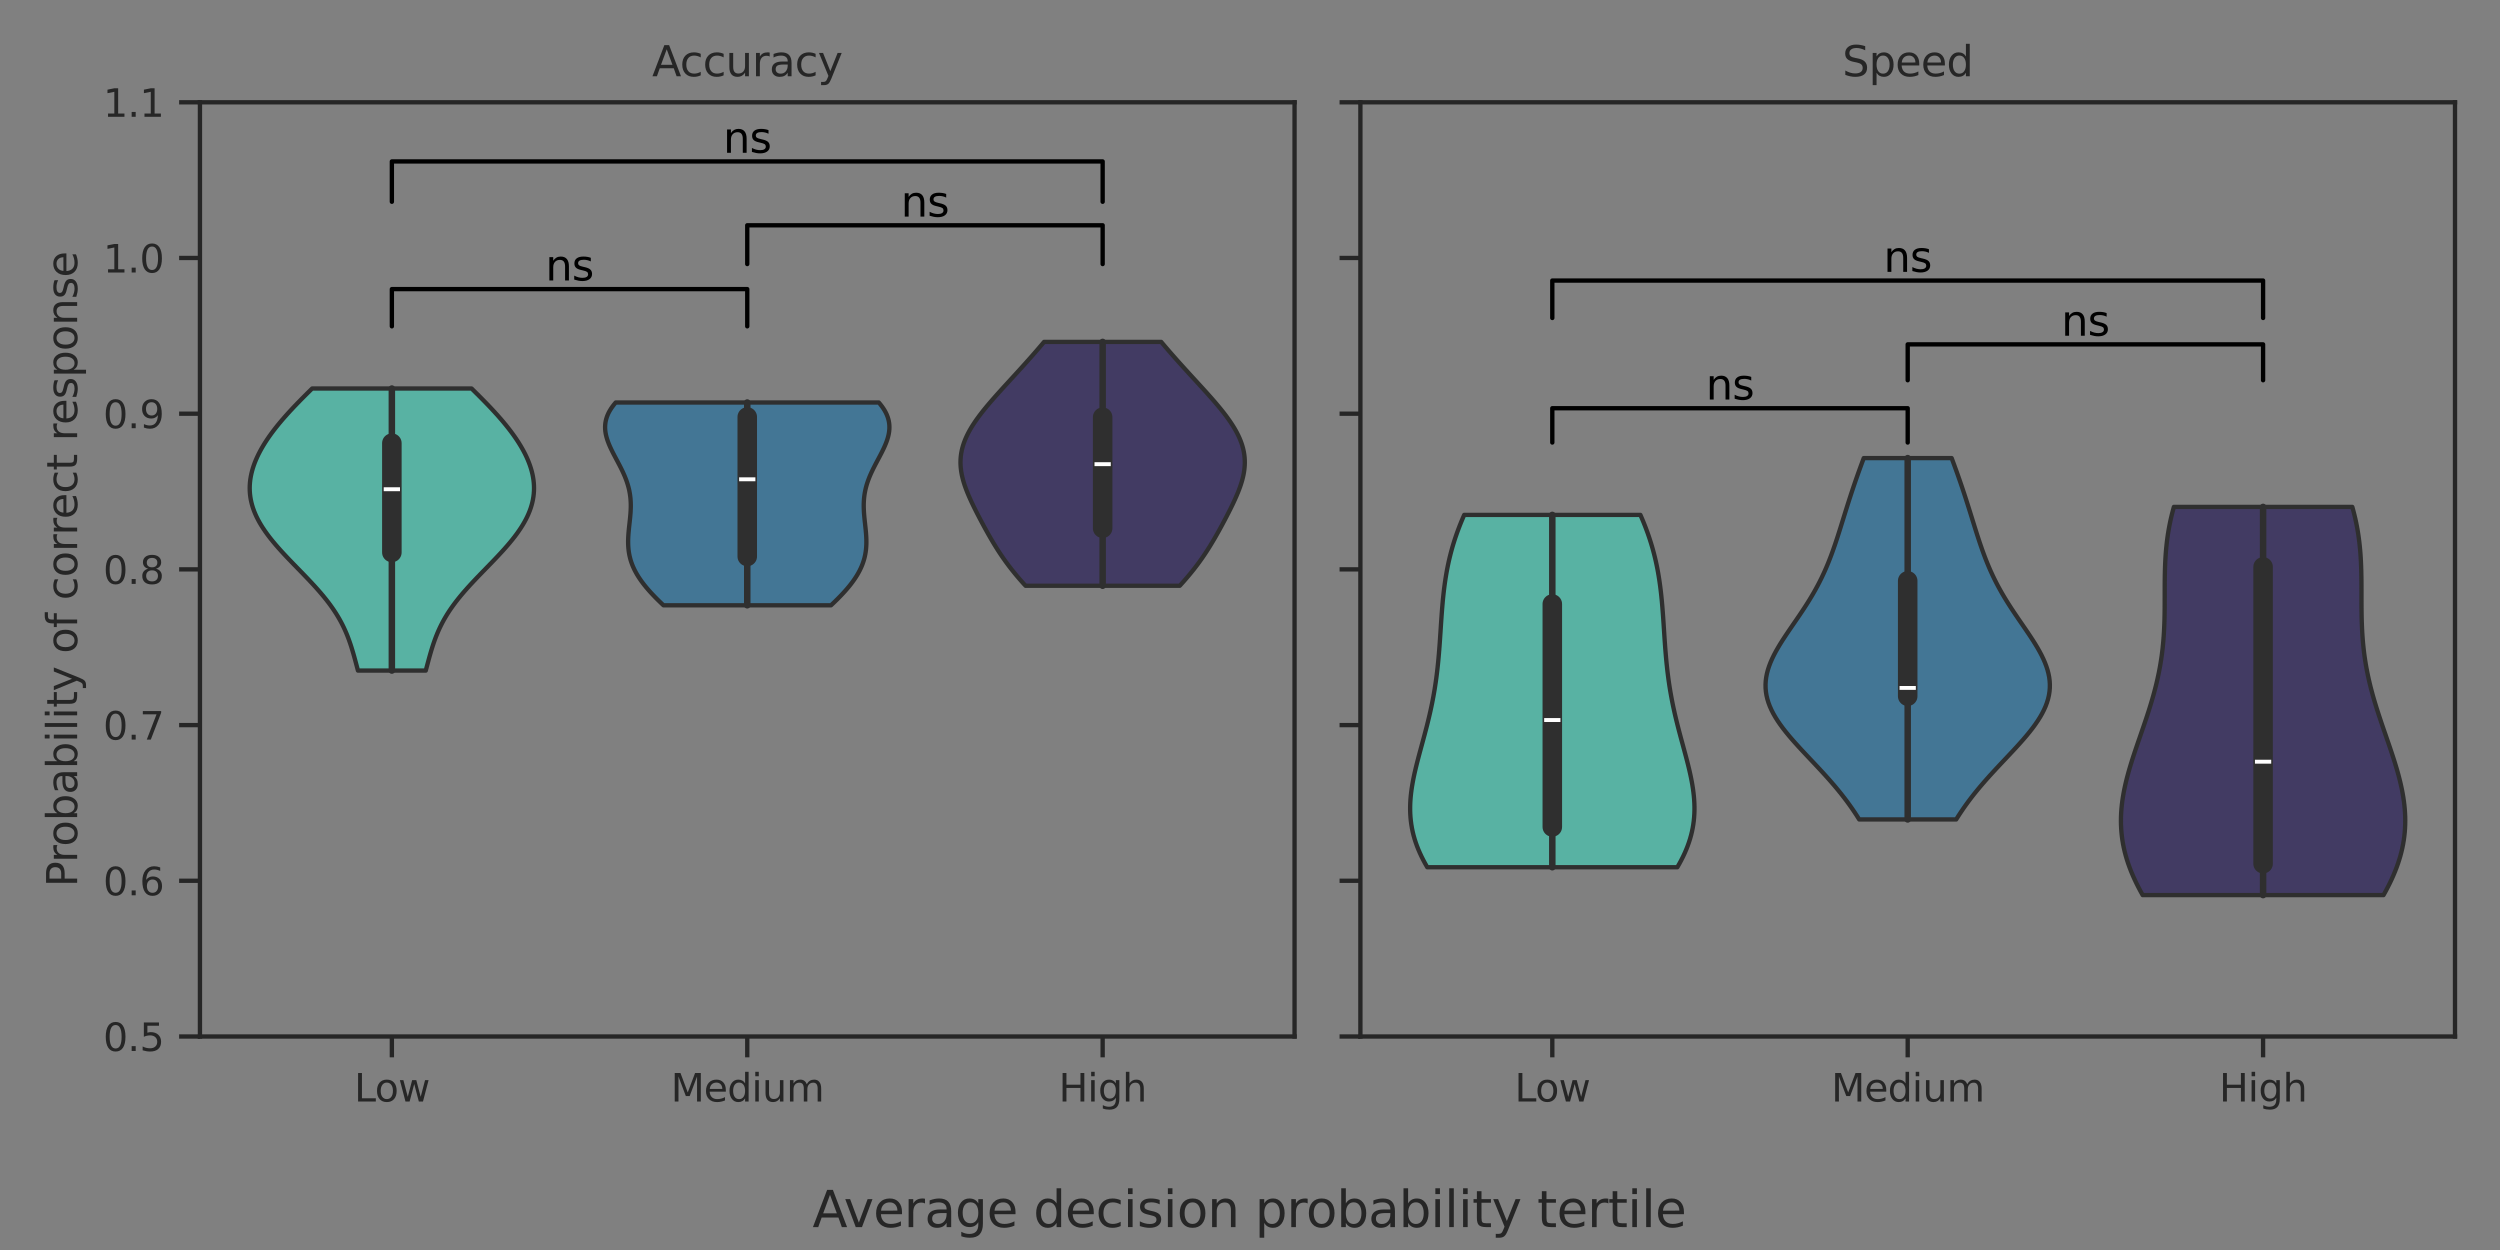 <?xml version="1.0" encoding="utf-8" standalone="no"?>
<!DOCTYPE svg PUBLIC "-//W3C//DTD SVG 1.1//EN"
  "http://www.w3.org/Graphics/SVG/1.1/DTD/svg11.dtd">
<svg xmlns:xlink="http://www.w3.org/1999/xlink" width="576pt" height="288pt" viewBox="0 0 576 288" xmlns="http://www.w3.org/2000/svg" version="1.1">
 <rect x="0" y="0" width="576" height="288" fill="#808080" stroke="none"/>
 <defs>
  <style type="text/css">*{stroke-linejoin: round; stroke-linecap: butt}</style>
 </defs>
 <g id="figure_1">
  <g id="patch_1">
   <path d="M 0 288 
L 576 288 
L 576 0 
L 0 0 
L 0 288 
z
" style="fill: none"/>
  </g>
  <g id="axes_1">
   <g id="patch_2">
    <path d="M 46.068 238.804 
L 298.266 238.804 
L 298.266 23.568 
L 46.068 23.568 
L 46.068 238.804 
z
" style="fill: none"/>
   </g>
   <g id="matplotlib.axis_1">
    <g id="xtick_1">
     <g id="line2d_1">
      <defs>
       <path id="m71a2157431" d="M 0 0 
L 0 4.8 
" style="stroke: #262626"/>
      </defs>
      <g>
       <use xlink:href="#m71a2157431" x="90.285" y="238.804" style="fill: #262626; stroke: #262626"/>
      </g>
     </g>
     <g id="text_1">
      <!-- Low -->
      <g style="fill: #262626" transform="translate(81.619 253.791) scale(0.088 -0.088)">
       <defs>
        <path id="DejaVuSans-4c" d="M 628 4666 
L 1259 4666 
L 1259 531 
L 3531 531 
L 3531 0 
L 628 0 
L 628 4666 
z
" transform="scale(0.016)"/>
        <path id="DejaVuSans-6f" d="M 1959 3097 
Q 1497 3097 1228 2736 
Q 959 2375 959 1747 
Q 959 1119 1226 758 
Q 1494 397 1959 397 
Q 2419 397 2687 759 
Q 2956 1122 2956 1747 
Q 2956 2369 2687 2733 
Q 2419 3097 1959 3097 
z
M 1959 3584 
Q 2709 3584 3137 3096 
Q 3566 2609 3566 1747 
Q 3566 888 3137 398 
Q 2709 -91 1959 -91 
Q 1206 -91 779 398 
Q 353 888 353 1747 
Q 353 2609 779 3096 
Q 1206 3584 1959 3584 
z
" transform="scale(0.016)"/>
        <path id="DejaVuSans-77" d="M 269 3500 
L 844 3500 
L 1563 769 
L 2278 3500 
L 2956 3500 
L 3675 769 
L 4391 3500 
L 4966 3500 
L 4050 0 
L 3372 0 
L 2619 2869 
L 1863 0 
L 1184 0 
L 269 3500 
z
" transform="scale(0.016)"/>
       </defs>
       <use xlink:href="#DejaVuSans-4c"/>
       <use xlink:href="#DejaVuSans-6f" transform="translate(53.963 0)"/>
       <use xlink:href="#DejaVuSans-77" transform="translate(115.145 0)"/>
      </g>
     </g>
    </g>
    <g id="xtick_2">
     <g id="line2d_2">
      <g>
       <use xlink:href="#m71a2157431" x="172.167" y="238.804" style="fill: #262626; stroke: #262626"/>
      </g>
     </g>
     <g id="text_2">
      <!-- Medium -->
      <g style="fill: #262626" transform="translate(154.573 253.791) scale(0.088 -0.088)">
       <defs>
        <path id="DejaVuSans-4d" d="M 628 4666 
L 1569 4666 
L 2759 1491 
L 3956 4666 
L 4897 4666 
L 4897 0 
L 4281 0 
L 4281 4097 
L 3078 897 
L 2444 897 
L 1241 4097 
L 1241 0 
L 628 0 
L 628 4666 
z
" transform="scale(0.016)"/>
        <path id="DejaVuSans-65" d="M 3597 1894 
L 3597 1613 
L 953 1613 
Q 991 1019 1311 708 
Q 1631 397 2203 397 
Q 2534 397 2845 478 
Q 3156 559 3463 722 
L 3463 178 
Q 3153 47 2828 -22 
Q 2503 -91 2169 -91 
Q 1331 -91 842 396 
Q 353 884 353 1716 
Q 353 2575 817 3079 
Q 1281 3584 2069 3584 
Q 2775 3584 3186 3129 
Q 3597 2675 3597 1894 
z
M 3022 2063 
Q 3016 2534 2758 2815 
Q 2500 3097 2075 3097 
Q 1594 3097 1305 2825 
Q 1016 2553 972 2059 
L 3022 2063 
z
" transform="scale(0.016)"/>
        <path id="DejaVuSans-64" d="M 2906 2969 
L 2906 4863 
L 3481 4863 
L 3481 0 
L 2906 0 
L 2906 525 
Q 2725 213 2448 61 
Q 2172 -91 1784 -91 
Q 1150 -91 751 415 
Q 353 922 353 1747 
Q 353 2572 751 3078 
Q 1150 3584 1784 3584 
Q 2172 3584 2448 3432 
Q 2725 3281 2906 2969 
z
M 947 1747 
Q 947 1113 1208 752 
Q 1469 391 1925 391 
Q 2381 391 2643 752 
Q 2906 1113 2906 1747 
Q 2906 2381 2643 2742 
Q 2381 3103 1925 3103 
Q 1469 3103 1208 2742 
Q 947 2381 947 1747 
z
" transform="scale(0.016)"/>
        <path id="DejaVuSans-69" d="M 603 3500 
L 1178 3500 
L 1178 0 
L 603 0 
L 603 3500 
z
M 603 4863 
L 1178 4863 
L 1178 4134 
L 603 4134 
L 603 4863 
z
" transform="scale(0.016)"/>
        <path id="DejaVuSans-75" d="M 544 1381 
L 544 3500 
L 1119 3500 
L 1119 1403 
Q 1119 906 1312 657 
Q 1506 409 1894 409 
Q 2359 409 2629 706 
Q 2900 1003 2900 1516 
L 2900 3500 
L 3475 3500 
L 3475 0 
L 2900 0 
L 2900 538 
Q 2691 219 2414 64 
Q 2138 -91 1772 -91 
Q 1169 -91 856 284 
Q 544 659 544 1381 
z
M 1991 3584 
L 1991 3584 
z
" transform="scale(0.016)"/>
        <path id="DejaVuSans-6d" d="M 3328 2828 
Q 3544 3216 3844 3400 
Q 4144 3584 4550 3584 
Q 5097 3584 5394 3201 
Q 5691 2819 5691 2113 
L 5691 0 
L 5113 0 
L 5113 2094 
Q 5113 2597 4934 2840 
Q 4756 3084 4391 3084 
Q 3944 3084 3684 2787 
Q 3425 2491 3425 1978 
L 3425 0 
L 2847 0 
L 2847 2094 
Q 2847 2600 2669 2842 
Q 2491 3084 2119 3084 
Q 1678 3084 1418 2786 
Q 1159 2488 1159 1978 
L 1159 0 
L 581 0 
L 581 3500 
L 1159 3500 
L 1159 2956 
Q 1356 3278 1631 3431 
Q 1906 3584 2284 3584 
Q 2666 3584 2933 3390 
Q 3200 3197 3328 2828 
z
" transform="scale(0.016)"/>
       </defs>
       <use xlink:href="#DejaVuSans-4d"/>
       <use xlink:href="#DejaVuSans-65" transform="translate(86.279 0)"/>
       <use xlink:href="#DejaVuSans-64" transform="translate(147.803 0)"/>
       <use xlink:href="#DejaVuSans-69" transform="translate(211.279 0)"/>
       <use xlink:href="#DejaVuSans-75" transform="translate(239.062 0)"/>
       <use xlink:href="#DejaVuSans-6d" transform="translate(302.441 0)"/>
      </g>
     </g>
    </g>
    <g id="xtick_3">
     <g id="line2d_3">
      <g>
       <use xlink:href="#m71a2157431" x="254.049" y="238.804" style="fill: #262626; stroke: #262626"/>
      </g>
     </g>
     <g id="text_3">
      <!-- High -->
      <g style="fill: #262626" transform="translate(243.936 253.791) scale(0.088 -0.088)">
       <defs>
        <path id="DejaVuSans-48" d="M 628 4666 
L 1259 4666 
L 1259 2753 
L 3553 2753 
L 3553 4666 
L 4184 4666 
L 4184 0 
L 3553 0 
L 3553 2222 
L 1259 2222 
L 1259 0 
L 628 0 
L 628 4666 
z
" transform="scale(0.016)"/>
        <path id="DejaVuSans-67" d="M 2906 1791 
Q 2906 2416 2648 2759 
Q 2391 3103 1925 3103 
Q 1463 3103 1205 2759 
Q 947 2416 947 1791 
Q 947 1169 1205 825 
Q 1463 481 1925 481 
Q 2391 481 2648 825 
Q 2906 1169 2906 1791 
z
M 3481 434 
Q 3481 -459 3084 -895 
Q 2688 -1331 1869 -1331 
Q 1566 -1331 1297 -1286 
Q 1028 -1241 775 -1147 
L 775 -588 
Q 1028 -725 1275 -790 
Q 1522 -856 1778 -856 
Q 2344 -856 2625 -561 
Q 2906 -266 2906 331 
L 2906 616 
Q 2728 306 2450 153 
Q 2172 0 1784 0 
Q 1141 0 747 490 
Q 353 981 353 1791 
Q 353 2603 747 3093 
Q 1141 3584 1784 3584 
Q 2172 3584 2450 3431 
Q 2728 3278 2906 2969 
L 2906 3500 
L 3481 3500 
L 3481 434 
z
" transform="scale(0.016)"/>
        <path id="DejaVuSans-68" d="M 3513 2113 
L 3513 0 
L 2938 0 
L 2938 2094 
Q 2938 2591 2744 2837 
Q 2550 3084 2163 3084 
Q 1697 3084 1428 2787 
Q 1159 2491 1159 1978 
L 1159 0 
L 581 0 
L 581 4863 
L 1159 4863 
L 1159 2956 
Q 1366 3272 1645 3428 
Q 1925 3584 2291 3584 
Q 2894 3584 3203 3211 
Q 3513 2838 3513 2113 
z
" transform="scale(0.016)"/>
       </defs>
       <use xlink:href="#DejaVuSans-48"/>
       <use xlink:href="#DejaVuSans-69" transform="translate(75.195 0)"/>
       <use xlink:href="#DejaVuSans-67" transform="translate(102.979 0)"/>
       <use xlink:href="#DejaVuSans-68" transform="translate(166.455 0)"/>
      </g>
     </g>
    </g>
   </g>
   <g id="matplotlib.axis_2">
    <g id="ytick_1">
     <g id="line2d_4">
      <defs>
       <path id="mea92d12042" d="M 0 0 
L -4.8 0 
" style="stroke: #262626"/>
      </defs>
      <g>
       <use xlink:href="#mea92d12042" x="46.068" y="238.804" style="fill: #262626; stroke: #262626"/>
      </g>
     </g>
     <g id="text_4">
      <!-- 0.5 -->
      <g style="fill: #262626" transform="translate(23.773 242.147) scale(0.088 -0.088)">
       <defs>
        <path id="DejaVuSans-30" d="M 2034 4250 
Q 1547 4250 1301 3770 
Q 1056 3291 1056 2328 
Q 1056 1369 1301 889 
Q 1547 409 2034 409 
Q 2525 409 2770 889 
Q 3016 1369 3016 2328 
Q 3016 3291 2770 3770 
Q 2525 4250 2034 4250 
z
M 2034 4750 
Q 2819 4750 3233 4129 
Q 3647 3509 3647 2328 
Q 3647 1150 3233 529 
Q 2819 -91 2034 -91 
Q 1250 -91 836 529 
Q 422 1150 422 2328 
Q 422 3509 836 4129 
Q 1250 4750 2034 4750 
z
" transform="scale(0.016)"/>
        <path id="DejaVuSans-2e" d="M 684 794 
L 1344 794 
L 1344 0 
L 684 0 
L 684 794 
z
" transform="scale(0.016)"/>
        <path id="DejaVuSans-35" d="M 691 4666 
L 3169 4666 
L 3169 4134 
L 1269 4134 
L 1269 2991 
Q 1406 3038 1543 3061 
Q 1681 3084 1819 3084 
Q 2600 3084 3056 2656 
Q 3513 2228 3513 1497 
Q 3513 744 3044 326 
Q 2575 -91 1722 -91 
Q 1428 -91 1123 -41 
Q 819 9 494 109 
L 494 744 
Q 775 591 1075 516 
Q 1375 441 1709 441 
Q 2250 441 2565 725 
Q 2881 1009 2881 1497 
Q 2881 1984 2565 2268 
Q 2250 2553 1709 2553 
Q 1456 2553 1204 2497 
Q 953 2441 691 2322 
L 691 4666 
z
" transform="scale(0.016)"/>
       </defs>
       <use xlink:href="#DejaVuSans-30"/>
       <use xlink:href="#DejaVuSans-2e" transform="translate(63.623 0)"/>
       <use xlink:href="#DejaVuSans-35" transform="translate(95.41 0)"/>
      </g>
     </g>
    </g>
    <g id="ytick_2">
     <g id="line2d_5">
      <g>
       <use xlink:href="#mea92d12042" x="46.068" y="202.931" style="fill: #262626; stroke: #262626"/>
      </g>
     </g>
     <g id="text_5">
      <!-- 0.6 -->
      <g style="fill: #262626" transform="translate(23.773 206.275) scale(0.088 -0.088)">
       <defs>
        <path id="DejaVuSans-36" d="M 2113 2584 
Q 1688 2584 1439 2293 
Q 1191 2003 1191 1497 
Q 1191 994 1439 701 
Q 1688 409 2113 409 
Q 2538 409 2786 701 
Q 3034 994 3034 1497 
Q 3034 2003 2786 2293 
Q 2538 2584 2113 2584 
z
M 3366 4563 
L 3366 3988 
Q 3128 4100 2886 4159 
Q 2644 4219 2406 4219 
Q 1781 4219 1451 3797 
Q 1122 3375 1075 2522 
Q 1259 2794 1537 2939 
Q 1816 3084 2150 3084 
Q 2853 3084 3261 2657 
Q 3669 2231 3669 1497 
Q 3669 778 3244 343 
Q 2819 -91 2113 -91 
Q 1303 -91 875 529 
Q 447 1150 447 2328 
Q 447 3434 972 4092 
Q 1497 4750 2381 4750 
Q 2619 4750 2861 4703 
Q 3103 4656 3366 4563 
z
" transform="scale(0.016)"/>
       </defs>
       <use xlink:href="#DejaVuSans-30"/>
       <use xlink:href="#DejaVuSans-2e" transform="translate(63.623 0)"/>
       <use xlink:href="#DejaVuSans-36" transform="translate(95.41 0)"/>
      </g>
     </g>
    </g>
    <g id="ytick_3">
     <g id="line2d_6">
      <g>
       <use xlink:href="#mea92d12042" x="46.068" y="167.059" style="fill: #262626; stroke: #262626"/>
      </g>
     </g>
     <g id="text_6">
      <!-- 0.7 -->
      <g style="fill: #262626" transform="translate(23.773 170.402) scale(0.088 -0.088)">
       <defs>
        <path id="DejaVuSans-37" d="M 525 4666 
L 3525 4666 
L 3525 4397 
L 1831 0 
L 1172 0 
L 2766 4134 
L 525 4134 
L 525 4666 
z
" transform="scale(0.016)"/>
       </defs>
       <use xlink:href="#DejaVuSans-30"/>
       <use xlink:href="#DejaVuSans-2e" transform="translate(63.623 0)"/>
       <use xlink:href="#DejaVuSans-37" transform="translate(95.41 0)"/>
      </g>
     </g>
    </g>
    <g id="ytick_4">
     <g id="line2d_7">
      <g>
       <use xlink:href="#mea92d12042" x="46.068" y="131.186" style="fill: #262626; stroke: #262626"/>
      </g>
     </g>
     <g id="text_7">
      <!-- 0.8 -->
      <g style="fill: #262626" transform="translate(23.773 134.529) scale(0.088 -0.088)">
       <defs>
        <path id="DejaVuSans-38" d="M 2034 2216 
Q 1584 2216 1326 1975 
Q 1069 1734 1069 1313 
Q 1069 891 1326 650 
Q 1584 409 2034 409 
Q 2484 409 2743 651 
Q 3003 894 3003 1313 
Q 3003 1734 2745 1975 
Q 2488 2216 2034 2216 
z
M 1403 2484 
Q 997 2584 770 2862 
Q 544 3141 544 3541 
Q 544 4100 942 4425 
Q 1341 4750 2034 4750 
Q 2731 4750 3128 4425 
Q 3525 4100 3525 3541 
Q 3525 3141 3298 2862 
Q 3072 2584 2669 2484 
Q 3125 2378 3379 2068 
Q 3634 1759 3634 1313 
Q 3634 634 3220 271 
Q 2806 -91 2034 -91 
Q 1263 -91 848 271 
Q 434 634 434 1313 
Q 434 1759 690 2068 
Q 947 2378 1403 2484 
z
M 1172 3481 
Q 1172 3119 1398 2916 
Q 1625 2713 2034 2713 
Q 2441 2713 2670 2916 
Q 2900 3119 2900 3481 
Q 2900 3844 2670 4047 
Q 2441 4250 2034 4250 
Q 1625 4250 1398 4047 
Q 1172 3844 1172 3481 
z
" transform="scale(0.016)"/>
       </defs>
       <use xlink:href="#DejaVuSans-30"/>
       <use xlink:href="#DejaVuSans-2e" transform="translate(63.623 0)"/>
       <use xlink:href="#DejaVuSans-38" transform="translate(95.41 0)"/>
      </g>
     </g>
    </g>
    <g id="ytick_5">
     <g id="line2d_8">
      <g>
       <use xlink:href="#mea92d12042" x="46.068" y="95.313" style="fill: #262626; stroke: #262626"/>
      </g>
     </g>
     <g id="text_8">
      <!-- 0.9 -->
      <g style="fill: #262626" transform="translate(23.773 98.657) scale(0.088 -0.088)">
       <defs>
        <path id="DejaVuSans-39" d="M 703 97 
L 703 672 
Q 941 559 1184 500 
Q 1428 441 1663 441 
Q 2288 441 2617 861 
Q 2947 1281 2994 2138 
Q 2813 1869 2534 1725 
Q 2256 1581 1919 1581 
Q 1219 1581 811 2004 
Q 403 2428 403 3163 
Q 403 3881 828 4315 
Q 1253 4750 1959 4750 
Q 2769 4750 3195 4129 
Q 3622 3509 3622 2328 
Q 3622 1225 3098 567 
Q 2575 -91 1691 -91 
Q 1453 -91 1209 -44 
Q 966 3 703 97 
z
M 1959 2075 
Q 2384 2075 2632 2365 
Q 2881 2656 2881 3163 
Q 2881 3666 2632 3958 
Q 2384 4250 1959 4250 
Q 1534 4250 1286 3958 
Q 1038 3666 1038 3163 
Q 1038 2656 1286 2365 
Q 1534 2075 1959 2075 
z
" transform="scale(0.016)"/>
       </defs>
       <use xlink:href="#DejaVuSans-30"/>
       <use xlink:href="#DejaVuSans-2e" transform="translate(63.623 0)"/>
       <use xlink:href="#DejaVuSans-39" transform="translate(95.41 0)"/>
      </g>
     </g>
    </g>
    <g id="ytick_6">
     <g id="line2d_9">
      <g>
       <use xlink:href="#mea92d12042" x="46.068" y="59.441" style="fill: #262626; stroke: #262626"/>
      </g>
     </g>
     <g id="text_9">
      <!-- 1.0 -->
      <g style="fill: #262626" transform="translate(23.773 62.784) scale(0.088 -0.088)">
       <defs>
        <path id="DejaVuSans-31" d="M 794 531 
L 1825 531 
L 1825 4091 
L 703 3866 
L 703 4441 
L 1819 4666 
L 2450 4666 
L 2450 531 
L 3481 531 
L 3481 0 
L 794 0 
L 794 531 
z
" transform="scale(0.016)"/>
       </defs>
       <use xlink:href="#DejaVuSans-31"/>
       <use xlink:href="#DejaVuSans-2e" transform="translate(63.623 0)"/>
       <use xlink:href="#DejaVuSans-30" transform="translate(95.41 0)"/>
      </g>
     </g>
    </g>
    <g id="ytick_7">
     <g id="line2d_10">
      <g>
       <use xlink:href="#mea92d12042" x="46.068" y="23.568" style="fill: #262626; stroke: #262626"/>
      </g>
     </g>
     <g id="text_10">
      <!-- 1.1 -->
      <g style="fill: #262626" transform="translate(23.773 26.911) scale(0.088 -0.088)">
       <use xlink:href="#DejaVuSans-31"/>
       <use xlink:href="#DejaVuSans-2e" transform="translate(63.623 0)"/>
       <use xlink:href="#DejaVuSans-31" transform="translate(95.41 0)"/>
      </g>
     </g>
    </g>
    <g id="text_11">
     <!-- Probability of correct response -->
     <g style="fill: #262626" transform="translate(17.777 204.366) rotate(-90) scale(0.096 -0.096)">
      <defs>
       <path id="DejaVuSans-50" d="M 1259 4147 
L 1259 2394 
L 2053 2394 
Q 2494 2394 2734 2622 
Q 2975 2850 2975 3272 
Q 2975 3691 2734 3919 
Q 2494 4147 2053 4147 
L 1259 4147 
z
M 628 4666 
L 2053 4666 
Q 2838 4666 3239 4311 
Q 3641 3956 3641 3272 
Q 3641 2581 3239 2228 
Q 2838 1875 2053 1875 
L 1259 1875 
L 1259 0 
L 628 0 
L 628 4666 
z
" transform="scale(0.016)"/>
       <path id="DejaVuSans-72" d="M 2631 2963 
Q 2534 3019 2420 3045 
Q 2306 3072 2169 3072 
Q 1681 3072 1420 2755 
Q 1159 2438 1159 1844 
L 1159 0 
L 581 0 
L 581 3500 
L 1159 3500 
L 1159 2956 
Q 1341 3275 1631 3429 
Q 1922 3584 2338 3584 
Q 2397 3584 2469 3576 
Q 2541 3569 2628 3553 
L 2631 2963 
z
" transform="scale(0.016)"/>
       <path id="DejaVuSans-62" d="M 3116 1747 
Q 3116 2381 2855 2742 
Q 2594 3103 2138 3103 
Q 1681 3103 1420 2742 
Q 1159 2381 1159 1747 
Q 1159 1113 1420 752 
Q 1681 391 2138 391 
Q 2594 391 2855 752 
Q 3116 1113 3116 1747 
z
M 1159 2969 
Q 1341 3281 1617 3432 
Q 1894 3584 2278 3584 
Q 2916 3584 3314 3078 
Q 3713 2572 3713 1747 
Q 3713 922 3314 415 
Q 2916 -91 2278 -91 
Q 1894 -91 1617 61 
Q 1341 213 1159 525 
L 1159 0 
L 581 0 
L 581 4863 
L 1159 4863 
L 1159 2969 
z
" transform="scale(0.016)"/>
       <path id="DejaVuSans-61" d="M 2194 1759 
Q 1497 1759 1228 1600 
Q 959 1441 959 1056 
Q 959 750 1161 570 
Q 1363 391 1709 391 
Q 2188 391 2477 730 
Q 2766 1069 2766 1631 
L 2766 1759 
L 2194 1759 
z
M 3341 1997 
L 3341 0 
L 2766 0 
L 2766 531 
Q 2569 213 2275 61 
Q 1981 -91 1556 -91 
Q 1019 -91 701 211 
Q 384 513 384 1019 
Q 384 1609 779 1909 
Q 1175 2209 1959 2209 
L 2766 2209 
L 2766 2266 
Q 2766 2663 2505 2880 
Q 2244 3097 1772 3097 
Q 1472 3097 1187 3025 
Q 903 2953 641 2809 
L 641 3341 
Q 956 3463 1253 3523 
Q 1550 3584 1831 3584 
Q 2591 3584 2966 3190 
Q 3341 2797 3341 1997 
z
" transform="scale(0.016)"/>
       <path id="DejaVuSans-6c" d="M 603 4863 
L 1178 4863 
L 1178 0 
L 603 0 
L 603 4863 
z
" transform="scale(0.016)"/>
       <path id="DejaVuSans-74" d="M 1172 4494 
L 1172 3500 
L 2356 3500 
L 2356 3053 
L 1172 3053 
L 1172 1153 
Q 1172 725 1289 603 
Q 1406 481 1766 481 
L 2356 481 
L 2356 0 
L 1766 0 
Q 1100 0 847 248 
Q 594 497 594 1153 
L 594 3053 
L 172 3053 
L 172 3500 
L 594 3500 
L 594 4494 
L 1172 4494 
z
" transform="scale(0.016)"/>
       <path id="DejaVuSans-79" d="M 2059 -325 
Q 1816 -950 1584 -1140 
Q 1353 -1331 966 -1331 
L 506 -1331 
L 506 -850 
L 844 -850 
Q 1081 -850 1212 -737 
Q 1344 -625 1503 -206 
L 1606 56 
L 191 3500 
L 800 3500 
L 1894 763 
L 2988 3500 
L 3597 3500 
L 2059 -325 
z
" transform="scale(0.016)"/>
       <path id="DejaVuSans-20" transform="scale(0.016)"/>
       <path id="DejaVuSans-66" d="M 2375 4863 
L 2375 4384 
L 1825 4384 
Q 1516 4384 1395 4259 
Q 1275 4134 1275 3809 
L 1275 3500 
L 2222 3500 
L 2222 3053 
L 1275 3053 
L 1275 0 
L 697 0 
L 697 3053 
L 147 3053 
L 147 3500 
L 697 3500 
L 697 3744 
Q 697 4328 969 4595 
Q 1241 4863 1831 4863 
L 2375 4863 
z
" transform="scale(0.016)"/>
       <path id="DejaVuSans-63" d="M 3122 3366 
L 3122 2828 
Q 2878 2963 2633 3030 
Q 2388 3097 2138 3097 
Q 1578 3097 1268 2742 
Q 959 2388 959 1747 
Q 959 1106 1268 751 
Q 1578 397 2138 397 
Q 2388 397 2633 464 
Q 2878 531 3122 666 
L 3122 134 
Q 2881 22 2623 -34 
Q 2366 -91 2075 -91 
Q 1284 -91 818 406 
Q 353 903 353 1747 
Q 353 2603 823 3093 
Q 1294 3584 2113 3584 
Q 2378 3584 2631 3529 
Q 2884 3475 3122 3366 
z
" transform="scale(0.016)"/>
       <path id="DejaVuSans-73" d="M 2834 3397 
L 2834 2853 
Q 2591 2978 2328 3040 
Q 2066 3103 1784 3103 
Q 1356 3103 1142 2972 
Q 928 2841 928 2578 
Q 928 2378 1081 2264 
Q 1234 2150 1697 2047 
L 1894 2003 
Q 2506 1872 2764 1633 
Q 3022 1394 3022 966 
Q 3022 478 2636 193 
Q 2250 -91 1575 -91 
Q 1294 -91 989 -36 
Q 684 19 347 128 
L 347 722 
Q 666 556 975 473 
Q 1284 391 1588 391 
Q 1994 391 2212 530 
Q 2431 669 2431 922 
Q 2431 1156 2273 1281 
Q 2116 1406 1581 1522 
L 1381 1569 
Q 847 1681 609 1914 
Q 372 2147 372 2553 
Q 372 3047 722 3315 
Q 1072 3584 1716 3584 
Q 2034 3584 2315 3537 
Q 2597 3491 2834 3397 
z
" transform="scale(0.016)"/>
       <path id="DejaVuSans-70" d="M 1159 525 
L 1159 -1331 
L 581 -1331 
L 581 3500 
L 1159 3500 
L 1159 2969 
Q 1341 3281 1617 3432 
Q 1894 3584 2278 3584 
Q 2916 3584 3314 3078 
Q 3713 2572 3713 1747 
Q 3713 922 3314 415 
Q 2916 -91 2278 -91 
Q 1894 -91 1617 61 
Q 1341 213 1159 525 
z
M 3116 1747 
Q 3116 2381 2855 2742 
Q 2594 3103 2138 3103 
Q 1681 3103 1420 2742 
Q 1159 2381 1159 1747 
Q 1159 1113 1420 752 
Q 1681 391 2138 391 
Q 2594 391 2855 752 
Q 3116 1113 3116 1747 
z
" transform="scale(0.016)"/>
       <path id="DejaVuSans-6e" d="M 3513 2113 
L 3513 0 
L 2938 0 
L 2938 2094 
Q 2938 2591 2744 2837 
Q 2550 3084 2163 3084 
Q 1697 3084 1428 2787 
Q 1159 2491 1159 1978 
L 1159 0 
L 581 0 
L 581 3500 
L 1159 3500 
L 1159 2956 
Q 1366 3272 1645 3428 
Q 1925 3584 2291 3584 
Q 2894 3584 3203 3211 
Q 3513 2838 3513 2113 
z
" transform="scale(0.016)"/>
      </defs>
      <use xlink:href="#DejaVuSans-50"/>
      <use xlink:href="#DejaVuSans-72" transform="translate(58.553 0)"/>
      <use xlink:href="#DejaVuSans-6f" transform="translate(97.416 0)"/>
      <use xlink:href="#DejaVuSans-62" transform="translate(158.598 0)"/>
      <use xlink:href="#DejaVuSans-61" transform="translate(222.074 0)"/>
      <use xlink:href="#DejaVuSans-62" transform="translate(283.354 0)"/>
      <use xlink:href="#DejaVuSans-69" transform="translate(346.83 0)"/>
      <use xlink:href="#DejaVuSans-6c" transform="translate(374.613 0)"/>
      <use xlink:href="#DejaVuSans-69" transform="translate(402.396 0)"/>
      <use xlink:href="#DejaVuSans-74" transform="translate(430.18 0)"/>
      <use xlink:href="#DejaVuSans-79" transform="translate(469.389 0)"/>
      <use xlink:href="#DejaVuSans-20" transform="translate(528.568 0)"/>
      <use xlink:href="#DejaVuSans-6f" transform="translate(560.355 0)"/>
      <use xlink:href="#DejaVuSans-66" transform="translate(621.537 0)"/>
      <use xlink:href="#DejaVuSans-20" transform="translate(656.742 0)"/>
      <use xlink:href="#DejaVuSans-63" transform="translate(688.529 0)"/>
      <use xlink:href="#DejaVuSans-6f" transform="translate(743.51 0)"/>
      <use xlink:href="#DejaVuSans-72" transform="translate(804.691 0)"/>
      <use xlink:href="#DejaVuSans-72" transform="translate(844.055 0)"/>
      <use xlink:href="#DejaVuSans-65" transform="translate(882.918 0)"/>
      <use xlink:href="#DejaVuSans-63" transform="translate(944.441 0)"/>
      <use xlink:href="#DejaVuSans-74" transform="translate(999.422 0)"/>
      <use xlink:href="#DejaVuSans-20" transform="translate(1038.631 0)"/>
      <use xlink:href="#DejaVuSans-72" transform="translate(1070.418 0)"/>
      <use xlink:href="#DejaVuSans-65" transform="translate(1109.281 0)"/>
      <use xlink:href="#DejaVuSans-73" transform="translate(1170.805 0)"/>
      <use xlink:href="#DejaVuSans-70" transform="translate(1222.904 0)"/>
      <use xlink:href="#DejaVuSans-6f" transform="translate(1286.381 0)"/>
      <use xlink:href="#DejaVuSans-6e" transform="translate(1347.562 0)"/>
      <use xlink:href="#DejaVuSans-73" transform="translate(1410.941 0)"/>
      <use xlink:href="#DejaVuSans-65" transform="translate(1463.041 0)"/>
     </g>
    </g>
   </g>
   <g id="FillBetweenPolyCollection_1">
    <defs>
     <path id="m771d885883" d="M 98.095 -133.497 
L 82.474 -133.497 
L 82.3 -134.153 
L 82.125 -134.81 
L 81.95 -135.466 
L 81.772 -136.123 
L 81.591 -136.779 
L 81.404 -137.436 
L 81.211 -138.092 
L 81.01 -138.748 
L 80.799 -139.405 
L 80.577 -140.061 
L 80.342 -140.718 
L 80.093 -141.374 
L 79.828 -142.031 
L 79.546 -142.687 
L 79.246 -143.344 
L 78.927 -144 
L 78.588 -144.657 
L 78.228 -145.313 
L 77.846 -145.97 
L 77.443 -146.626 
L 77.017 -147.282 
L 76.57 -147.939 
L 76.101 -148.595 
L 75.611 -149.252 
L 75.1 -149.908 
L 74.57 -150.565 
L 74.021 -151.221 
L 73.455 -151.878 
L 72.873 -152.534 
L 72.277 -153.191 
L 71.669 -153.847 
L 71.051 -154.504 
L 70.424 -155.16 
L 69.791 -155.816 
L 69.153 -156.473 
L 68.514 -157.129 
L 67.875 -157.786 
L 67.239 -158.442 
L 66.608 -159.099 
L 65.984 -159.755 
L 65.37 -160.412 
L 64.767 -161.068 
L 64.178 -161.725 
L 63.605 -162.381 
L 63.049 -163.038 
L 62.513 -163.694 
L 61.998 -164.35 
L 61.506 -165.007 
L 61.039 -165.663 
L 60.597 -166.32 
L 60.181 -166.976 
L 59.794 -167.633 
L 59.435 -168.289 
L 59.106 -168.946 
L 58.808 -169.602 
L 58.54 -170.259 
L 58.303 -170.915 
L 58.098 -171.572 
L 57.925 -172.228 
L 57.783 -172.884 
L 57.673 -173.541 
L 57.595 -174.197 
L 57.548 -174.854 
L 57.532 -175.51 
L 57.546 -176.167 
L 57.591 -176.823 
L 57.666 -177.48 
L 57.77 -178.136 
L 57.903 -178.793 
L 58.064 -179.449 
L 58.252 -180.106 
L 58.467 -180.762 
L 58.708 -181.418 
L 58.975 -182.075 
L 59.267 -182.731 
L 59.582 -183.388 
L 59.922 -184.044 
L 60.284 -184.701 
L 60.669 -185.357 
L 61.075 -186.014 
L 61.502 -186.67 
L 61.949 -187.327 
L 62.416 -187.983 
L 62.903 -188.64 
L 63.407 -189.296 
L 63.929 -189.952 
L 64.468 -190.609 
L 65.022 -191.265 
L 65.593 -191.922 
L 66.177 -192.578 
L 66.775 -193.235 
L 67.386 -193.891 
L 68.008 -194.548 
L 68.64 -195.204 
L 69.282 -195.861 
L 69.932 -196.517 
L 70.589 -197.174 
L 71.251 -197.83 
L 71.917 -198.486 
L 108.652 -198.486 
L 108.652 -198.486 
L 109.318 -197.83 
L 109.981 -197.174 
L 110.637 -196.517 
L 111.287 -195.861 
L 111.929 -195.204 
L 112.562 -194.548 
L 113.184 -193.891 
L 113.794 -193.235 
L 114.392 -192.578 
L 114.977 -191.922 
L 115.547 -191.265 
L 116.101 -190.609 
L 116.64 -189.952 
L 117.162 -189.296 
L 117.667 -188.64 
L 118.153 -187.983 
L 118.62 -187.327 
L 119.067 -186.67 
L 119.494 -186.014 
L 119.9 -185.357 
L 120.285 -184.701 
L 120.647 -184.044 
L 120.987 -183.388 
L 121.303 -182.731 
L 121.594 -182.075 
L 121.861 -181.418 
L 122.102 -180.762 
L 122.317 -180.106 
L 122.506 -179.449 
L 122.666 -178.793 
L 122.799 -178.136 
L 122.903 -177.48 
L 122.978 -176.823 
L 123.023 -176.167 
L 123.038 -175.51 
L 123.022 -174.854 
L 122.975 -174.197 
L 122.896 -173.541 
L 122.786 -172.884 
L 122.644 -172.228 
L 122.471 -171.572 
L 122.266 -170.915 
L 122.029 -170.259 
L 121.761 -169.602 
L 121.463 -168.946 
L 121.134 -168.289 
L 120.775 -167.633 
L 120.388 -166.976 
L 119.972 -166.32 
L 119.53 -165.663 
L 119.063 -165.007 
L 118.571 -164.35 
L 118.056 -163.694 
L 117.52 -163.038 
L 116.964 -162.381 
L 116.391 -161.725 
L 115.802 -161.068 
L 115.199 -160.412 
L 114.585 -159.755 
L 113.961 -159.099 
L 113.33 -158.442 
L 112.694 -157.786 
L 112.055 -157.129 
L 111.416 -156.473 
L 110.779 -155.816 
L 110.145 -155.16 
L 109.518 -154.504 
L 108.9 -153.847 
L 108.292 -153.191 
L 107.696 -152.534 
L 107.114 -151.878 
L 106.548 -151.221 
L 105.999 -150.565 
L 105.469 -149.908 
L 104.958 -149.252 
L 104.468 -148.595 
L 103.999 -147.939 
L 103.552 -147.282 
L 103.126 -146.626 
L 102.723 -145.97 
L 102.341 -145.313 
L 101.981 -144.657 
L 101.642 -144 
L 101.323 -143.344 
L 101.023 -142.687 
L 100.741 -142.031 
L 100.476 -141.374 
L 100.227 -140.718 
L 99.992 -140.061 
L 99.77 -139.405 
L 99.559 -138.748 
L 99.358 -138.092 
L 99.165 -137.436 
L 98.978 -136.779 
L 98.797 -136.123 
L 98.619 -135.466 
L 98.444 -134.81 
L 98.269 -134.153 
L 98.095 -133.497 
z
" style="stroke: #2f2f2f"/>
    </defs>
    <g clip-path="url(#pcb25082061)">
     <use xlink:href="#m771d885883" x="0" y="288" style="fill: #58b2a3; stroke: #2f2f2f"/>
    </g>
   </g>
   <g id="FillBetweenPolyCollection_2">
    <defs>
     <path id="mff63022732" d="M 191.47 -148.543 
L 152.864 -148.543 
L 152.367 -149.015 
L 151.878 -149.486 
L 151.399 -149.958 
L 150.932 -150.43 
L 150.477 -150.902 
L 150.035 -151.374 
L 149.607 -151.846 
L 149.194 -152.318 
L 148.797 -152.79 
L 148.416 -153.262 
L 148.053 -153.734 
L 147.707 -154.206 
L 147.38 -154.678 
L 147.071 -155.15 
L 146.782 -155.622 
L 146.513 -156.094 
L 146.263 -156.566 
L 146.033 -157.037 
L 145.822 -157.509 
L 145.632 -157.981 
L 145.461 -158.453 
L 145.309 -158.925 
L 145.176 -159.397 
L 145.062 -159.869 
L 144.966 -160.341 
L 144.886 -160.813 
L 144.824 -161.285 
L 144.777 -161.757 
L 144.745 -162.229 
L 144.726 -162.701 
L 144.72 -163.173 
L 144.726 -163.645 
L 144.742 -164.117 
L 144.768 -164.588 
L 144.801 -165.06 
L 144.841 -165.532 
L 144.886 -166.004 
L 144.934 -166.476 
L 144.986 -166.948 
L 145.038 -167.42 
L 145.09 -167.892 
L 145.14 -168.364 
L 145.187 -168.836 
L 145.229 -169.308 
L 145.266 -169.78 
L 145.295 -170.252 
L 145.317 -170.724 
L 145.329 -171.196 
L 145.331 -171.668 
L 145.321 -172.139 
L 145.299 -172.611 
L 145.265 -173.083 
L 145.217 -173.555 
L 145.154 -174.027 
L 145.077 -174.499 
L 144.986 -174.971 
L 144.879 -175.443 
L 144.758 -175.915 
L 144.621 -176.387 
L 144.471 -176.859 
L 144.306 -177.331 
L 144.127 -177.803 
L 143.936 -178.275 
L 143.733 -178.747 
L 143.519 -179.218 
L 143.295 -179.69 
L 143.063 -180.162 
L 142.824 -180.634 
L 142.579 -181.106 
L 142.331 -181.578 
L 142.08 -182.05 
L 141.829 -182.522 
L 141.58 -182.994 
L 141.334 -183.466 
L 141.094 -183.938 
L 140.862 -184.41 
L 140.64 -184.882 
L 140.43 -185.354 
L 140.234 -185.826 
L 140.054 -186.298 
L 139.893 -186.769 
L 139.751 -187.241 
L 139.632 -187.713 
L 139.537 -188.185 
L 139.468 -188.657 
L 139.427 -189.129 
L 139.414 -189.601 
L 139.432 -190.073 
L 139.481 -190.545 
L 139.563 -191.017 
L 139.679 -191.489 
L 139.829 -191.961 
L 140.013 -192.433 
L 140.233 -192.905 
L 140.489 -193.377 
L 140.779 -193.849 
L 141.105 -194.32 
L 141.465 -194.792 
L 141.859 -195.264 
L 202.475 -195.264 
L 202.475 -195.264 
L 202.869 -194.792 
L 203.229 -194.32 
L 203.555 -193.849 
L 203.845 -193.377 
L 204.101 -192.905 
L 204.321 -192.433 
L 204.505 -191.961 
L 204.655 -191.489 
L 204.771 -191.017 
L 204.853 -190.545 
L 204.902 -190.073 
L 204.92 -189.601 
L 204.907 -189.129 
L 204.866 -188.657 
L 204.797 -188.185 
L 204.702 -187.713 
L 204.583 -187.241 
L 204.441 -186.769 
L 204.28 -186.298 
L 204.1 -185.826 
L 203.904 -185.354 
L 203.694 -184.882 
L 203.472 -184.41 
L 203.24 -183.938 
L 203 -183.466 
L 202.754 -182.994 
L 202.505 -182.522 
L 202.254 -182.05 
L 202.003 -181.578 
L 201.755 -181.106 
L 201.51 -180.634 
L 201.271 -180.162 
L 201.039 -179.69 
L 200.815 -179.218 
L 200.601 -178.747 
L 200.398 -178.275 
L 200.207 -177.803 
L 200.028 -177.331 
L 199.863 -176.859 
L 199.713 -176.387 
L 199.576 -175.915 
L 199.455 -175.443 
L 199.348 -174.971 
L 199.257 -174.499 
L 199.18 -174.027 
L 199.117 -173.555 
L 199.069 -173.083 
L 199.035 -172.611 
L 199.013 -172.139 
L 199.003 -171.668 
L 199.005 -171.196 
L 199.017 -170.724 
L 199.039 -170.252 
L 199.068 -169.78 
L 199.105 -169.308 
L 199.147 -168.836 
L 199.194 -168.364 
L 199.244 -167.892 
L 199.296 -167.42 
L 199.348 -166.948 
L 199.4 -166.476 
L 199.448 -166.004 
L 199.493 -165.532 
L 199.533 -165.06 
L 199.566 -164.588 
L 199.592 -164.117 
L 199.608 -163.645 
L 199.614 -163.173 
L 199.608 -162.701 
L 199.589 -162.229 
L 199.557 -161.757 
L 199.51 -161.285 
L 199.448 -160.813 
L 199.368 -160.341 
L 199.272 -159.869 
L 199.158 -159.397 
L 199.025 -158.925 
L 198.873 -158.453 
L 198.702 -157.981 
L 198.512 -157.509 
L 198.301 -157.037 
L 198.071 -156.566 
L 197.821 -156.094 
L 197.552 -155.622 
L 197.263 -155.15 
L 196.954 -154.678 
L 196.627 -154.206 
L 196.281 -153.734 
L 195.918 -153.262 
L 195.537 -152.79 
L 195.14 -152.318 
L 194.727 -151.846 
L 194.299 -151.374 
L 193.857 -150.902 
L 193.402 -150.43 
L 192.935 -149.958 
L 192.456 -149.486 
L 191.967 -149.015 
L 191.47 -148.543 
z
" style="stroke: #2f2f2f"/>
    </defs>
    <g clip-path="url(#pcb25082061)">
     <use xlink:href="#mff63022732" x="0" y="288" style="fill: #437695; stroke: #2f2f2f"/>
    </g>
   </g>
   <g id="FillBetweenPolyCollection_3">
    <defs>
     <path id="mc1e868012a" d="M 271.813 -153.038 
L 236.286 -153.038 
L 235.772 -153.605 
L 235.268 -154.173 
L 234.774 -154.741 
L 234.291 -155.308 
L 233.819 -155.876 
L 233.359 -156.443 
L 232.909 -157.011 
L 232.472 -157.578 
L 232.046 -158.146 
L 231.632 -158.714 
L 231.228 -159.281 
L 230.835 -159.849 
L 230.453 -160.416 
L 230.08 -160.984 
L 229.716 -161.551 
L 229.361 -162.119 
L 229.014 -162.687 
L 228.673 -163.254 
L 228.339 -163.822 
L 228.011 -164.389 
L 227.688 -164.957 
L 227.37 -165.524 
L 227.056 -166.092 
L 226.745 -166.659 
L 226.438 -167.227 
L 226.135 -167.795 
L 225.834 -168.362 
L 225.537 -168.93 
L 225.244 -169.497 
L 224.954 -170.065 
L 224.668 -170.632 
L 224.387 -171.2 
L 224.112 -171.768 
L 223.843 -172.335 
L 223.581 -172.903 
L 223.327 -173.47 
L 223.082 -174.038 
L 222.848 -174.605 
L 222.626 -175.173 
L 222.416 -175.74 
L 222.221 -176.308 
L 222.041 -176.876 
L 221.877 -177.443 
L 221.732 -178.011 
L 221.605 -178.578 
L 221.499 -179.146 
L 221.414 -179.713 
L 221.352 -180.281 
L 221.312 -180.849 
L 221.296 -181.416 
L 221.305 -181.984 
L 221.339 -182.551 
L 221.399 -183.119 
L 221.484 -183.686 
L 221.595 -184.254 
L 221.732 -184.822 
L 221.894 -185.389 
L 222.082 -185.957 
L 222.294 -186.524 
L 222.532 -187.092 
L 222.792 -187.659 
L 223.076 -188.227 
L 223.382 -188.794 
L 223.71 -189.362 
L 224.058 -189.93 
L 224.424 -190.497 
L 224.81 -191.065 
L 225.211 -191.632 
L 225.629 -192.2 
L 226.062 -192.767 
L 226.507 -193.335 
L 226.965 -193.903 
L 227.434 -194.47 
L 227.913 -195.038 
L 228.4 -195.605 
L 228.895 -196.173 
L 229.396 -196.74 
L 229.902 -197.308 
L 230.414 -197.875 
L 230.928 -198.443 
L 231.445 -199.011 
L 231.965 -199.578 
L 232.485 -200.146 
L 233.005 -200.713 
L 233.526 -201.281 
L 234.046 -201.848 
L 234.564 -202.416 
L 235.081 -202.984 
L 235.595 -203.551 
L 236.107 -204.119 
L 236.616 -204.686 
L 237.123 -205.254 
L 237.625 -205.821 
L 238.124 -206.389 
L 238.62 -206.957 
L 239.111 -207.524 
L 239.598 -208.092 
L 240.08 -208.659 
L 240.558 -209.227 
L 267.541 -209.227 
L 267.541 -209.227 
L 268.019 -208.659 
L 268.501 -208.092 
L 268.988 -207.524 
L 269.479 -206.957 
L 269.975 -206.389 
L 270.474 -205.821 
L 270.976 -205.254 
L 271.482 -204.686 
L 271.992 -204.119 
L 272.504 -203.551 
L 273.018 -202.984 
L 273.535 -202.416 
L 274.053 -201.848 
L 274.573 -201.281 
L 275.094 -200.713 
L 275.614 -200.146 
L 276.134 -199.578 
L 276.654 -199.011 
L 277.171 -198.443 
L 277.685 -197.875 
L 278.196 -197.308 
L 278.703 -196.74 
L 279.204 -196.173 
L 279.699 -195.605 
L 280.186 -195.038 
L 280.665 -194.47 
L 281.134 -193.903 
L 281.592 -193.335 
L 282.037 -192.767 
L 282.47 -192.2 
L 282.887 -191.632 
L 283.289 -191.065 
L 283.674 -190.497 
L 284.041 -189.93 
L 284.389 -189.362 
L 284.716 -188.794 
L 285.023 -188.227 
L 285.307 -187.659 
L 285.567 -187.092 
L 285.804 -186.524 
L 286.017 -185.957 
L 286.205 -185.389 
L 286.367 -184.822 
L 286.504 -184.254 
L 286.615 -183.686 
L 286.7 -183.119 
L 286.76 -182.551 
L 286.794 -181.984 
L 286.802 -181.416 
L 286.787 -180.849 
L 286.747 -180.281 
L 286.685 -179.713 
L 286.6 -179.146 
L 286.494 -178.578 
L 286.367 -178.011 
L 286.222 -177.443 
L 286.058 -176.876 
L 285.878 -176.308 
L 285.683 -175.74 
L 285.473 -175.173 
L 285.251 -174.605 
L 285.016 -174.038 
L 284.772 -173.47 
L 284.518 -172.903 
L 284.256 -172.335 
L 283.987 -171.768 
L 283.712 -171.2 
L 283.431 -170.632 
L 283.145 -170.065 
L 282.855 -169.497 
L 282.562 -168.93 
L 282.265 -168.362 
L 281.964 -167.795 
L 281.661 -167.227 
L 281.354 -166.659 
L 281.043 -166.092 
L 280.729 -165.524 
L 280.411 -164.957 
L 280.088 -164.389 
L 279.76 -163.822 
L 279.426 -163.254 
L 279.085 -162.687 
L 278.738 -162.119 
L 278.382 -161.551 
L 278.019 -160.984 
L 277.646 -160.416 
L 277.263 -159.849 
L 276.871 -159.281 
L 276.467 -158.714 
L 276.053 -158.146 
L 275.627 -157.578 
L 275.189 -157.011 
L 274.74 -156.443 
L 274.28 -155.876 
L 273.808 -155.308 
L 273.324 -154.741 
L 272.831 -154.173 
L 272.327 -153.605 
L 271.813 -153.038 
z
" style="stroke: #2f2f2f"/>
    </defs>
    <g clip-path="url(#pcb25082061)">
     <use xlink:href="#mc1e868012a" x="0" y="288" style="fill: #423b63; stroke: #2f2f2f"/>
    </g>
   </g>
   <g id="line2d_11">
    <path d="M 90.285 154.503 
L 90.285 89.514 
" clip-path="url(#pcb25082061)" style="fill: none; stroke: #2f2f2f; stroke-width: 1.5; stroke-linecap: round"/>
   </g>
   <g id="line2d_12">
    <path d="M 90.285 127.283 
L 90.285 102.1 
" clip-path="url(#pcb25082061)" style="fill: none; stroke: #2f2f2f; stroke-width: 4.5; stroke-linecap: round"/>
   </g>
   <g id="line2d_13">
    <path d="M 90.285 112.717 
" clip-path="url(#pcb25082061)" style="fill: none; stroke: #2f2f2f; stroke-width: 1.2; stroke-linecap: round"/>
    <defs>
     <path id="maf21457181" d="M 1.875 0 
L -1.875 -0 
" style="stroke: #ffffff; stroke-width: 0.9"/>
    </defs>
    <g clip-path="url(#pcb25082061)">
     <use xlink:href="#maf21457181" x="90.285" y="112.717" style="fill: #ffffff; stroke: #ffffff; stroke-width: 0.9"/>
    </g>
   </g>
   <g id="line2d_14">
    <path d="M 172.167 139.457 
L 172.167 92.736 
" clip-path="url(#pcb25082061)" style="fill: none; stroke: #2f2f2f; stroke-width: 1.5; stroke-linecap: round"/>
   </g>
   <g id="line2d_15">
    <path d="M 172.167 128.212 
L 172.167 96.065 
" clip-path="url(#pcb25082061)" style="fill: none; stroke: #2f2f2f; stroke-width: 4.5; stroke-linecap: round"/>
   </g>
   <g id="line2d_16">
    <path d="M 172.167 110.432 
" clip-path="url(#pcb25082061)" style="fill: none; stroke: #2f2f2f; stroke-width: 1.2; stroke-linecap: round"/>
    <g clip-path="url(#pcb25082061)">
     <use xlink:href="#maf21457181" x="172.167" y="110.432" style="fill: #ffffff; stroke: #ffffff; stroke-width: 0.9"/>
    </g>
   </g>
   <g id="line2d_17">
    <path d="M 254.049 134.962 
L 254.049 78.773 
" clip-path="url(#pcb25082061)" style="fill: none; stroke: #2f2f2f; stroke-width: 1.5; stroke-linecap: round"/>
   </g>
   <g id="line2d_18">
    <path d="M 254.049 121.707 
L 254.049 96.118 
" clip-path="url(#pcb25082061)" style="fill: none; stroke: #2f2f2f; stroke-width: 4.5; stroke-linecap: round"/>
   </g>
   <g id="line2d_19">
    <path d="M 254.049 106.948 
" clip-path="url(#pcb25082061)" style="fill: none; stroke: #2f2f2f; stroke-width: 1.2; stroke-linecap: round"/>
    <g clip-path="url(#pcb25082061)">
     <use xlink:href="#maf21457181" x="254.049" y="106.948" style="fill: #ffffff; stroke: #ffffff; stroke-width: 0.9"/>
    </g>
   </g>
   <g id="line2d_20">
    <path d="M 90.285 75.186 
L 90.285 66.611 
L 172.167 66.611 
L 172.167 75.186 
" clip-path="url(#pcb25082061)" style="fill: none; stroke: #000000; stroke-linecap: round"/>
   </g>
   <g id="line2d_21">
    <path d="M 172.167 60.837 
L 172.167 51.904 
L 254.049 51.904 
L 254.049 60.837 
" clip-path="url(#pcb25082061)" style="fill: none; stroke: #000000; stroke-linecap: round"/>
   </g>
   <g id="line2d_22">
    <path d="M 90.285 46.488 
L 90.285 37.196 
L 254.049 37.196 
L 254.049 46.488 
" clip-path="url(#pcb25082061)" style="fill: none; stroke: #000000; stroke-linecap: round"/>
   </g>
   <g id="patch_3">
    <path d="M 46.068 238.804 
L 46.068 23.568 
" style="fill: none; stroke: #262626; stroke-linejoin: miter; stroke-linecap: square"/>
   </g>
   <g id="patch_4">
    <path d="M 298.266 238.804 
L 298.266 23.568 
" style="fill: none; stroke: #262626; stroke-linejoin: miter; stroke-linecap: square"/>
   </g>
   <g id="patch_5">
    <path d="M 46.068 238.804 
L 298.266 238.804 
" style="fill: none; stroke: #262626; stroke-linejoin: miter; stroke-linecap: square"/>
   </g>
   <g id="patch_6">
    <path d="M 46.068 23.568 
L 298.266 23.568 
" style="fill: none; stroke: #262626; stroke-linejoin: miter; stroke-linecap: square"/>
   </g>
   <g id="text_12">
    <!-- ns -->
    <g transform="translate(125.683 64.615) scale(0.096 -0.096)">
     <use xlink:href="#DejaVuSans-6e"/>
     <use xlink:href="#DejaVuSans-73" transform="translate(63.379 0)"/>
    </g>
   </g>
   <g id="text_13">
    <!-- ns -->
    <g transform="translate(207.566 49.907) scale(0.096 -0.096)">
     <use xlink:href="#DejaVuSans-6e"/>
     <use xlink:href="#DejaVuSans-73" transform="translate(63.379 0)"/>
    </g>
   </g>
   <g id="text_14">
    <!-- ns -->
    <g transform="translate(166.625 35.199) scale(0.096 -0.096)">
     <use xlink:href="#DejaVuSans-6e"/>
     <use xlink:href="#DejaVuSans-73" transform="translate(63.379 0)"/>
    </g>
   </g>
   <g id="text_15">
    <!-- Accuracy -->
    <g style="fill: #262626" transform="translate(150.252 17.568) scale(0.096 -0.096)">
     <defs>
      <path id="DejaVuSans-41" d="M 2188 4044 
L 1331 1722 
L 3047 1722 
L 2188 4044 
z
M 1831 4666 
L 2547 4666 
L 4325 0 
L 3669 0 
L 3244 1197 
L 1141 1197 
L 716 0 
L 50 0 
L 1831 4666 
z
" transform="scale(0.016)"/>
     </defs>
     <use xlink:href="#DejaVuSans-41"/>
     <use xlink:href="#DejaVuSans-63" transform="translate(66.658 0)"/>
     <use xlink:href="#DejaVuSans-63" transform="translate(121.639 0)"/>
     <use xlink:href="#DejaVuSans-75" transform="translate(176.619 0)"/>
     <use xlink:href="#DejaVuSans-72" transform="translate(239.998 0)"/>
     <use xlink:href="#DejaVuSans-61" transform="translate(281.111 0)"/>
     <use xlink:href="#DejaVuSans-63" transform="translate(342.391 0)"/>
     <use xlink:href="#DejaVuSans-79" transform="translate(397.371 0)"/>
    </g>
   </g>
  </g>
  <g id="axes_2">
   <g id="patch_7">
    <path d="M 313.434 238.804 
L 565.632 238.804 
L 565.632 23.568 
L 313.434 23.568 
L 313.434 238.804 
z
" style="fill: none"/>
   </g>
   <g id="matplotlib.axis_3">
    <g id="xtick_4">
     <g id="line2d_23">
      <g>
       <use xlink:href="#m71a2157431" x="357.651" y="238.804" style="fill: #262626; stroke: #262626"/>
      </g>
     </g>
     <g id="text_16">
      <!-- Low -->
      <g style="fill: #262626" transform="translate(348.985 253.791) scale(0.088 -0.088)">
       <use xlink:href="#DejaVuSans-4c"/>
       <use xlink:href="#DejaVuSans-6f" transform="translate(53.963 0)"/>
       <use xlink:href="#DejaVuSans-77" transform="translate(115.145 0)"/>
      </g>
     </g>
    </g>
    <g id="xtick_5">
     <g id="line2d_24">
      <g>
       <use xlink:href="#m71a2157431" x="439.533" y="238.804" style="fill: #262626; stroke: #262626"/>
      </g>
     </g>
     <g id="text_17">
      <!-- Medium -->
      <g style="fill: #262626" transform="translate(421.939 253.791) scale(0.088 -0.088)">
       <use xlink:href="#DejaVuSans-4d"/>
       <use xlink:href="#DejaVuSans-65" transform="translate(86.279 0)"/>
       <use xlink:href="#DejaVuSans-64" transform="translate(147.803 0)"/>
       <use xlink:href="#DejaVuSans-69" transform="translate(211.279 0)"/>
       <use xlink:href="#DejaVuSans-75" transform="translate(239.062 0)"/>
       <use xlink:href="#DejaVuSans-6d" transform="translate(302.441 0)"/>
      </g>
     </g>
    </g>
    <g id="xtick_6">
     <g id="line2d_25">
      <g>
       <use xlink:href="#m71a2157431" x="521.415" y="238.804" style="fill: #262626; stroke: #262626"/>
      </g>
     </g>
     <g id="text_18">
      <!-- High -->
      <g style="fill: #262626" transform="translate(511.302 253.791) scale(0.088 -0.088)">
       <use xlink:href="#DejaVuSans-48"/>
       <use xlink:href="#DejaVuSans-69" transform="translate(75.195 0)"/>
       <use xlink:href="#DejaVuSans-67" transform="translate(102.979 0)"/>
       <use xlink:href="#DejaVuSans-68" transform="translate(166.455 0)"/>
      </g>
     </g>
    </g>
   </g>
   <g id="matplotlib.axis_4">
    <g id="ytick_8">
     <g id="line2d_26">
      <g>
       <use xlink:href="#mea92d12042" x="313.434" y="238.804" style="fill: #262626; stroke: #262626"/>
      </g>
     </g>
    </g>
    <g id="ytick_9">
     <g id="line2d_27">
      <g>
       <use xlink:href="#mea92d12042" x="313.434" y="202.931" style="fill: #262626; stroke: #262626"/>
      </g>
     </g>
    </g>
    <g id="ytick_10">
     <g id="line2d_28">
      <g>
       <use xlink:href="#mea92d12042" x="313.434" y="167.059" style="fill: #262626; stroke: #262626"/>
      </g>
     </g>
    </g>
    <g id="ytick_11">
     <g id="line2d_29">
      <g>
       <use xlink:href="#mea92d12042" x="313.434" y="131.186" style="fill: #262626; stroke: #262626"/>
      </g>
     </g>
    </g>
    <g id="ytick_12">
     <g id="line2d_30">
      <g>
       <use xlink:href="#mea92d12042" x="313.434" y="95.313" style="fill: #262626; stroke: #262626"/>
      </g>
     </g>
    </g>
    <g id="ytick_13">
     <g id="line2d_31">
      <g>
       <use xlink:href="#mea92d12042" x="313.434" y="59.441" style="fill: #262626; stroke: #262626"/>
      </g>
     </g>
    </g>
    <g id="ytick_14">
     <g id="line2d_32">
      <g>
       <use xlink:href="#mea92d12042" x="313.434" y="23.568" style="fill: #262626; stroke: #262626"/>
      </g>
     </g>
    </g>
   </g>
   <g id="FillBetweenPolyCollection_4">
    <defs>
     <path id="m13b83ac754" d="M 386.458 -88.188 
L 328.843 -88.188 
L 328.374 -89.008 
L 327.933 -89.828 
L 327.52 -90.648 
L 327.137 -91.468 
L 326.784 -92.288 
L 326.461 -93.108 
L 326.169 -93.928 
L 325.907 -94.748 
L 325.677 -95.568 
L 325.477 -96.388 
L 325.308 -97.208 
L 325.169 -98.028 
L 325.059 -98.848 
L 324.978 -99.668 
L 324.924 -100.488 
L 324.898 -101.308 
L 324.898 -102.128 
L 324.922 -102.948 
L 324.969 -103.768 
L 325.039 -104.588 
L 325.13 -105.408 
L 325.239 -106.228 
L 325.367 -107.048 
L 325.511 -107.868 
L 325.669 -108.688 
L 325.84 -109.508 
L 326.024 -110.328 
L 326.217 -111.148 
L 326.418 -111.968 
L 326.627 -112.788 
L 326.841 -113.608 
L 327.06 -114.428 
L 327.281 -115.248 
L 327.504 -116.069 
L 327.727 -116.889 
L 327.949 -117.709 
L 328.17 -118.529 
L 328.387 -119.349 
L 328.601 -120.169 
L 328.811 -120.989 
L 329.015 -121.809 
L 329.213 -122.629 
L 329.405 -123.449 
L 329.59 -124.269 
L 329.767 -125.089 
L 329.938 -125.909 
L 330.1 -126.729 
L 330.254 -127.549 
L 330.401 -128.369 
L 330.539 -129.189 
L 330.669 -130.009 
L 330.792 -130.829 
L 330.907 -131.649 
L 331.015 -132.469 
L 331.115 -133.289 
L 331.209 -134.109 
L 331.296 -134.929 
L 331.378 -135.749 
L 331.454 -136.569 
L 331.526 -137.389 
L 331.592 -138.209 
L 331.656 -139.029 
L 331.716 -139.849 
L 331.773 -140.669 
L 331.828 -141.489 
L 331.883 -142.309 
L 331.936 -143.129 
L 331.99 -143.949 
L 332.045 -144.769 
L 332.101 -145.589 
L 332.16 -146.409 
L 332.222 -147.229 
L 332.287 -148.049 
L 332.357 -148.869 
L 332.432 -149.689 
L 332.514 -150.509 
L 332.602 -151.329 
L 332.697 -152.149 
L 332.801 -152.969 
L 332.914 -153.789 
L 333.036 -154.609 
L 333.168 -155.429 
L 333.31 -156.249 
L 333.464 -157.069 
L 333.63 -157.889 
L 333.808 -158.709 
L 333.999 -159.529 
L 334.203 -160.349 
L 334.42 -161.169 
L 334.65 -161.989 
L 334.895 -162.809 
L 335.154 -163.629 
L 335.426 -164.449 
L 335.713 -165.269 
L 336.014 -166.089 
L 336.328 -166.909 
L 336.657 -167.729 
L 336.999 -168.549 
L 337.354 -169.369 
L 377.947 -169.369 
L 377.947 -169.369 
L 378.302 -168.549 
L 378.644 -167.729 
L 378.973 -166.909 
L 379.287 -166.089 
L 379.588 -165.269 
L 379.875 -164.449 
L 380.147 -163.629 
L 380.406 -162.809 
L 380.651 -161.989 
L 380.881 -161.169 
L 381.098 -160.349 
L 381.302 -159.529 
L 381.493 -158.709 
L 381.671 -157.889 
L 381.837 -157.069 
L 381.991 -156.249 
L 382.133 -155.429 
L 382.265 -154.609 
L 382.387 -153.789 
L 382.5 -152.969 
L 382.604 -152.149 
L 382.699 -151.329 
L 382.787 -150.509 
L 382.869 -149.689 
L 382.944 -148.869 
L 383.014 -148.049 
L 383.079 -147.229 
L 383.141 -146.409 
L 383.2 -145.589 
L 383.256 -144.769 
L 383.311 -143.949 
L 383.365 -143.129 
L 383.418 -142.309 
L 383.473 -141.489 
L 383.528 -140.669 
L 383.586 -139.849 
L 383.645 -139.029 
L 383.709 -138.209 
L 383.776 -137.389 
L 383.847 -136.569 
L 383.923 -135.749 
L 384.005 -134.929 
L 384.092 -134.109 
L 384.186 -133.289 
L 384.287 -132.469 
L 384.394 -131.649 
L 384.509 -130.829 
L 384.632 -130.009 
L 384.762 -129.189 
L 384.901 -128.369 
L 385.047 -127.549 
L 385.201 -126.729 
L 385.364 -125.909 
L 385.534 -125.089 
L 385.711 -124.269 
L 385.896 -123.449 
L 386.088 -122.629 
L 386.286 -121.809 
L 386.49 -120.989 
L 386.7 -120.169 
L 386.914 -119.349 
L 387.131 -118.529 
L 387.352 -117.709 
L 387.574 -116.889 
L 387.797 -116.069 
L 388.02 -115.248 
L 388.241 -114.428 
L 388.46 -113.608 
L 388.674 -112.788 
L 388.883 -111.968 
L 389.084 -111.148 
L 389.277 -110.328 
L 389.461 -109.508 
L 389.632 -108.688 
L 389.791 -107.868 
L 389.934 -107.048 
L 390.062 -106.228 
L 390.171 -105.408 
L 390.262 -104.588 
L 390.332 -103.768 
L 390.379 -102.948 
L 390.404 -102.128 
L 390.403 -101.308 
L 390.377 -100.488 
L 390.323 -99.668 
L 390.242 -98.848 
L 390.132 -98.028 
L 389.993 -97.208 
L 389.824 -96.388 
L 389.624 -95.568 
L 389.394 -94.748 
L 389.132 -93.928 
L 388.84 -93.108 
L 388.517 -92.288 
L 388.164 -91.468 
L 387.781 -90.648 
L 387.368 -89.828 
L 386.927 -89.008 
L 386.458 -88.188 
z
" style="stroke: #2f2f2f"/>
    </defs>
    <g clip-path="url(#p52b1890e78)">
     <use xlink:href="#m13b83ac754" x="0" y="288" style="fill: #58b2a3; stroke: #2f2f2f"/>
    </g>
   </g>
   <g id="FillBetweenPolyCollection_5">
    <defs>
     <path id="m5df18703e7" d="M 450.704 -99.198 
L 428.362 -99.198 
L 427.832 -100.039 
L 427.282 -100.879 
L 426.71 -101.72 
L 426.117 -102.561 
L 425.502 -103.402 
L 424.865 -104.243 
L 424.207 -105.084 
L 423.527 -105.925 
L 422.827 -106.766 
L 422.107 -107.607 
L 421.37 -108.448 
L 420.617 -109.289 
L 419.85 -110.13 
L 419.072 -110.971 
L 418.285 -111.812 
L 417.493 -112.653 
L 416.699 -113.494 
L 415.907 -114.335 
L 415.121 -115.176 
L 414.346 -116.017 
L 413.585 -116.858 
L 412.843 -117.699 
L 412.126 -118.54 
L 411.436 -119.381 
L 410.78 -120.222 
L 410.162 -121.063 
L 409.585 -121.904 
L 409.053 -122.745 
L 408.571 -123.586 
L 408.141 -124.427 
L 407.767 -125.268 
L 407.45 -126.109 
L 407.193 -126.949 
L 406.997 -127.79 
L 406.863 -128.631 
L 406.791 -129.472 
L 406.78 -130.313 
L 406.83 -131.154 
L 406.939 -131.995 
L 407.106 -132.836 
L 407.327 -133.677 
L 407.601 -134.518 
L 407.922 -135.359 
L 408.289 -136.2 
L 408.696 -137.041 
L 409.14 -137.882 
L 409.617 -138.723 
L 410.121 -139.564 
L 410.648 -140.405 
L 411.194 -141.246 
L 411.754 -142.087 
L 412.324 -142.928 
L 412.9 -143.769 
L 413.479 -144.61 
L 414.055 -145.451 
L 414.627 -146.292 
L 415.191 -147.133 
L 415.745 -147.974 
L 416.286 -148.815 
L 416.813 -149.656 
L 417.324 -150.497 
L 417.818 -151.338 
L 418.293 -152.179 
L 418.751 -153.02 
L 419.19 -153.86 
L 419.611 -154.701 
L 420.013 -155.542 
L 420.399 -156.383 
L 420.768 -157.224 
L 421.121 -158.065 
L 421.459 -158.906 
L 421.785 -159.747 
L 422.098 -160.588 
L 422.4 -161.429 
L 422.693 -162.27 
L 422.978 -163.111 
L 423.256 -163.952 
L 423.529 -164.793 
L 423.797 -165.634 
L 424.062 -166.475 
L 424.324 -167.316 
L 424.586 -168.157 
L 424.847 -168.998 
L 425.109 -169.839 
L 425.372 -170.68 
L 425.637 -171.521 
L 425.904 -172.362 
L 426.174 -173.203 
L 426.448 -174.044 
L 426.726 -174.885 
L 427.007 -175.726 
L 427.293 -176.567 
L 427.582 -177.408 
L 427.876 -178.249 
L 428.174 -179.09 
L 428.477 -179.93 
L 428.783 -180.771 
L 429.093 -181.612 
L 429.406 -182.453 
L 449.66 -182.453 
L 449.66 -182.453 
L 449.973 -181.612 
L 450.283 -180.771 
L 450.589 -179.93 
L 450.892 -179.09 
L 451.19 -178.249 
L 451.484 -177.408 
L 451.773 -176.567 
L 452.059 -175.726 
L 452.34 -174.885 
L 452.618 -174.044 
L 452.892 -173.203 
L 453.162 -172.362 
L 453.429 -171.521 
L 453.694 -170.68 
L 453.957 -169.839 
L 454.219 -168.998 
L 454.48 -168.157 
L 454.742 -167.316 
L 455.004 -166.475 
L 455.269 -165.634 
L 455.537 -164.793 
L 455.81 -163.952 
L 456.088 -163.111 
L 456.373 -162.27 
L 456.666 -161.429 
L 456.968 -160.588 
L 457.281 -159.747 
L 457.607 -158.906 
L 457.945 -158.065 
L 458.298 -157.224 
L 458.667 -156.383 
L 459.053 -155.542 
L 459.455 -154.701 
L 459.876 -153.86 
L 460.315 -153.02 
L 460.773 -152.179 
L 461.248 -151.338 
L 461.742 -150.497 
L 462.253 -149.656 
L 462.78 -148.815 
L 463.321 -147.974 
L 463.875 -147.133 
L 464.439 -146.292 
L 465.011 -145.451 
L 465.587 -144.61 
L 466.166 -143.769 
L 466.742 -142.928 
L 467.312 -142.087 
L 467.872 -141.246 
L 468.418 -140.405 
L 468.945 -139.564 
L 469.449 -138.723 
L 469.926 -137.882 
L 470.37 -137.041 
L 470.777 -136.2 
L 471.144 -135.359 
L 471.465 -134.518 
L 471.739 -133.677 
L 471.96 -132.836 
L 472.127 -131.995 
L 472.236 -131.154 
L 472.286 -130.313 
L 472.275 -129.472 
L 472.203 -128.631 
L 472.069 -127.79 
L 471.873 -126.949 
L 471.616 -126.109 
L 471.299 -125.268 
L 470.925 -124.427 
L 470.495 -123.586 
L 470.013 -122.745 
L 469.481 -121.904 
L 468.904 -121.063 
L 468.286 -120.222 
L 467.63 -119.381 
L 466.94 -118.54 
L 466.223 -117.699 
L 465.481 -116.858 
L 464.72 -116.017 
L 463.945 -115.176 
L 463.159 -114.335 
L 462.367 -113.494 
L 461.573 -112.653 
L 460.781 -111.812 
L 459.994 -110.971 
L 459.216 -110.13 
L 458.449 -109.289 
L 457.696 -108.448 
L 456.959 -107.607 
L 456.239 -106.766 
L 455.539 -105.925 
L 454.859 -105.084 
L 454.201 -104.243 
L 453.564 -103.402 
L 452.949 -102.561 
L 452.356 -101.72 
L 451.784 -100.879 
L 451.234 -100.039 
L 450.704 -99.198 
z
" style="stroke: #2f2f2f"/>
    </defs>
    <g clip-path="url(#p52b1890e78)">
     <use xlink:href="#m5df18703e7" x="0" y="288" style="fill: #437695; stroke: #2f2f2f"/>
    </g>
   </g>
   <g id="FillBetweenPolyCollection_6">
    <defs>
     <path id="m2644eaaa91" d="M 549.159 -81.766 
L 493.672 -81.766 
L 493.172 -82.669 
L 492.694 -83.573 
L 492.24 -84.476 
L 491.81 -85.38 
L 491.405 -86.283 
L 491.026 -87.187 
L 490.675 -88.09 
L 490.35 -88.993 
L 490.054 -89.897 
L 489.786 -90.8 
L 489.547 -91.704 
L 489.336 -92.607 
L 489.154 -93.511 
L 489.002 -94.414 
L 488.878 -95.318 
L 488.782 -96.221 
L 488.715 -97.125 
L 488.675 -98.028 
L 488.662 -98.931 
L 488.676 -99.835 
L 488.716 -100.738 
L 488.781 -101.642 
L 488.87 -102.545 
L 488.982 -103.449 
L 489.116 -104.352 
L 489.271 -105.256 
L 489.445 -106.159 
L 489.639 -107.063 
L 489.849 -107.966 
L 490.076 -108.87 
L 490.318 -109.773 
L 490.573 -110.676 
L 490.84 -111.58 
L 491.117 -112.483 
L 491.404 -113.387 
L 491.699 -114.29 
L 492 -115.194 
L 492.305 -116.097 
L 492.615 -117.001 
L 492.927 -117.904 
L 493.239 -118.808 
L 493.551 -119.711 
L 493.862 -120.614 
L 494.169 -121.518 
L 494.473 -122.421 
L 494.771 -123.325 
L 495.063 -124.228 
L 495.347 -125.132 
L 495.623 -126.035 
L 495.89 -126.939 
L 496.147 -127.842 
L 496.393 -128.746 
L 496.628 -129.649 
L 496.851 -130.552 
L 497.061 -131.456 
L 497.259 -132.359 
L 497.444 -133.263 
L 497.615 -134.166 
L 497.773 -135.07 
L 497.917 -135.973 
L 498.049 -136.877 
L 498.166 -137.78 
L 498.272 -138.684 
L 498.364 -139.587 
L 498.445 -140.491 
L 498.514 -141.394 
L 498.572 -142.297 
L 498.62 -143.201 
L 498.658 -144.104 
L 498.688 -145.008 
L 498.711 -145.911 
L 498.727 -146.815 
L 498.738 -147.718 
L 498.744 -148.622 
L 498.747 -149.525 
L 498.748 -150.429 
L 498.748 -151.332 
L 498.749 -152.235 
L 498.752 -153.139 
L 498.757 -154.042 
L 498.767 -154.946 
L 498.783 -155.849 
L 498.805 -156.753 
L 498.835 -157.656 
L 498.874 -158.56 
L 498.923 -159.463 
L 498.983 -160.367 
L 499.056 -161.27 
L 499.142 -162.173 
L 499.241 -163.077 
L 499.356 -163.98 
L 499.486 -164.884 
L 499.631 -165.787 
L 499.794 -166.691 
L 499.973 -167.594 
L 500.169 -168.498 
L 500.383 -169.401 
L 500.614 -170.305 
L 500.862 -171.208 
L 541.969 -171.208 
L 541.969 -171.208 
L 542.217 -170.305 
L 542.448 -169.401 
L 542.662 -168.498 
L 542.858 -167.594 
L 543.037 -166.691 
L 543.2 -165.787 
L 543.345 -164.884 
L 543.475 -163.98 
L 543.59 -163.077 
L 543.689 -162.173 
L 543.775 -161.27 
L 543.848 -160.367 
L 543.908 -159.463 
L 543.957 -158.56 
L 543.996 -157.656 
L 544.026 -156.753 
L 544.048 -155.849 
L 544.064 -154.946 
L 544.074 -154.042 
L 544.079 -153.139 
L 544.082 -152.235 
L 544.082 -151.332 
L 544.083 -150.429 
L 544.084 -149.525 
L 544.087 -148.622 
L 544.093 -147.718 
L 544.104 -146.815 
L 544.12 -145.911 
L 544.143 -145.008 
L 544.173 -144.104 
L 544.211 -143.201 
L 544.259 -142.297 
L 544.317 -141.394 
L 544.386 -140.491 
L 544.467 -139.587 
L 544.559 -138.684 
L 544.664 -137.78 
L 544.782 -136.877 
L 544.914 -135.973 
L 545.058 -135.07 
L 545.216 -134.166 
L 545.387 -133.263 
L 545.572 -132.359 
L 545.769 -131.456 
L 545.98 -130.552 
L 546.203 -129.649 
L 546.438 -128.746 
L 546.684 -127.842 
L 546.941 -126.939 
L 547.208 -126.035 
L 547.484 -125.132 
L 547.768 -124.228 
L 548.06 -123.325 
L 548.358 -122.421 
L 548.662 -121.518 
L 548.969 -120.614 
L 549.28 -119.711 
L 549.592 -118.808 
L 549.904 -117.904 
L 550.216 -117.001 
L 550.526 -116.097 
L 550.831 -115.194 
L 551.132 -114.29 
L 551.427 -113.387 
L 551.714 -112.483 
L 551.991 -111.58 
L 552.258 -110.676 
L 552.513 -109.773 
L 552.755 -108.87 
L 552.981 -107.966 
L 553.192 -107.063 
L 553.386 -106.159 
L 553.56 -105.256 
L 553.715 -104.352 
L 553.849 -103.449 
L 553.961 -102.545 
L 554.05 -101.642 
L 554.115 -100.738 
L 554.155 -99.835 
L 554.168 -98.931 
L 554.156 -98.028 
L 554.116 -97.125 
L 554.049 -96.221 
L 553.953 -95.318 
L 553.829 -94.414 
L 553.677 -93.511 
L 553.495 -92.607 
L 553.284 -91.704 
L 553.045 -90.8 
L 552.777 -89.897 
L 552.481 -88.993 
L 552.156 -88.09 
L 551.805 -87.187 
L 551.426 -86.283 
L 551.021 -85.38 
L 550.591 -84.476 
L 550.137 -83.573 
L 549.659 -82.669 
L 549.159 -81.766 
z
" style="stroke: #2f2f2f"/>
    </defs>
    <g clip-path="url(#p52b1890e78)">
     <use xlink:href="#m2644eaaa91" x="0" y="288" style="fill: #423b63; stroke: #2f2f2f"/>
    </g>
   </g>
   <g id="line2d_33">
    <path d="M 357.651 199.812 
L 357.651 118.631 
" clip-path="url(#p52b1890e78)" style="fill: none; stroke: #2f2f2f; stroke-width: 1.5; stroke-linecap: round"/>
   </g>
   <g id="line2d_34">
    <path d="M 357.651 190.531 
L 357.651 139.158 
" clip-path="url(#p52b1890e78)" style="fill: none; stroke: #2f2f2f; stroke-width: 4.5; stroke-linecap: round"/>
   </g>
   <g id="line2d_35">
    <path d="M 357.651 165.896 
" clip-path="url(#p52b1890e78)" style="fill: none; stroke: #2f2f2f; stroke-width: 1.2; stroke-linecap: round"/>
    <g clip-path="url(#p52b1890e78)">
     <use xlink:href="#maf21457181" x="357.651" y="165.896" style="fill: #ffffff; stroke: #ffffff; stroke-width: 0.9"/>
    </g>
   </g>
   <g id="line2d_36">
    <path d="M 439.533 188.802 
L 439.533 105.547 
" clip-path="url(#p52b1890e78)" style="fill: none; stroke: #2f2f2f; stroke-width: 1.5; stroke-linecap: round"/>
   </g>
   <g id="line2d_37">
    <path d="M 439.533 160.416 
L 439.533 133.822 
" clip-path="url(#p52b1890e78)" style="fill: none; stroke: #2f2f2f; stroke-width: 4.5; stroke-linecap: round"/>
   </g>
   <g id="line2d_38">
    <path d="M 439.533 158.499 
" clip-path="url(#p52b1890e78)" style="fill: none; stroke: #2f2f2f; stroke-width: 1.2; stroke-linecap: round"/>
    <g clip-path="url(#p52b1890e78)">
     <use xlink:href="#maf21457181" x="439.533" y="158.499" style="fill: #ffffff; stroke: #ffffff; stroke-width: 0.9"/>
    </g>
   </g>
   <g id="line2d_39">
    <path d="M 521.415 206.234 
L 521.415 116.792 
" clip-path="url(#p52b1890e78)" style="fill: none; stroke: #2f2f2f; stroke-width: 1.5; stroke-linecap: round"/>
   </g>
   <g id="line2d_40">
    <path d="M 521.415 198.995 
L 521.415 130.609 
" clip-path="url(#p52b1890e78)" style="fill: none; stroke: #2f2f2f; stroke-width: 4.5; stroke-linecap: round"/>
   </g>
   <g id="line2d_41">
    <path d="M 521.415 175.499 
" clip-path="url(#p52b1890e78)" style="fill: none; stroke: #2f2f2f; stroke-width: 1.2; stroke-linecap: round"/>
    <g clip-path="url(#p52b1890e78)">
     <use xlink:href="#maf21457181" x="521.415" y="175.499" style="fill: #ffffff; stroke: #ffffff; stroke-width: 0.9"/>
    </g>
   </g>
   <g id="line2d_42">
    <path d="M 357.651 101.959 
L 357.651 94.054 
L 439.533 94.054 
L 439.533 101.959 
" clip-path="url(#p52b1890e78)" style="fill: none; stroke: #000000; stroke-linecap: round"/>
   </g>
   <g id="line2d_43">
    <path d="M 439.533 87.61 
L 439.533 79.346 
L 521.415 79.346 
L 521.415 87.61 
" clip-path="url(#p52b1890e78)" style="fill: none; stroke: #000000; stroke-linecap: round"/>
   </g>
   <g id="line2d_44">
    <path d="M 357.651 73.261 
L 357.651 64.639 
L 521.415 64.639 
L 521.415 73.261 
" clip-path="url(#p52b1890e78)" style="fill: none; stroke: #000000; stroke-linecap: round"/>
   </g>
   <g id="patch_8">
    <path d="M 313.434 238.804 
L 313.434 23.568 
" style="fill: none; stroke: #262626; stroke-linejoin: miter; stroke-linecap: square"/>
   </g>
   <g id="patch_9">
    <path d="M 565.632 238.804 
L 565.632 23.568 
" style="fill: none; stroke: #262626; stroke-linejoin: miter; stroke-linecap: square"/>
   </g>
   <g id="patch_10">
    <path d="M 313.434 238.804 
L 565.632 238.804 
" style="fill: none; stroke: #262626; stroke-linejoin: miter; stroke-linecap: square"/>
   </g>
   <g id="patch_11">
    <path d="M 313.434 23.568 
L 565.632 23.568 
" style="fill: none; stroke: #262626; stroke-linejoin: miter; stroke-linecap: square"/>
   </g>
   <g id="text_19">
    <!-- ns -->
    <g transform="translate(393.049 92.058) scale(0.096 -0.096)">
     <use xlink:href="#DejaVuSans-6e"/>
     <use xlink:href="#DejaVuSans-73" transform="translate(63.379 0)"/>
    </g>
   </g>
   <g id="text_20">
    <!-- ns -->
    <g transform="translate(474.932 77.35) scale(0.096 -0.096)">
     <use xlink:href="#DejaVuSans-6e"/>
     <use xlink:href="#DejaVuSans-73" transform="translate(63.379 0)"/>
    </g>
   </g>
   <g id="text_21">
    <!-- ns -->
    <g transform="translate(433.99 62.642) scale(0.096 -0.096)">
     <use xlink:href="#DejaVuSans-6e"/>
     <use xlink:href="#DejaVuSans-73" transform="translate(63.379 0)"/>
    </g>
   </g>
   <g id="text_22">
    <!-- Speed -->
    <g style="fill: #262626" transform="translate(424.484 17.568) scale(0.096 -0.096)">
     <defs>
      <path id="DejaVuSans-53" d="M 3425 4513 
L 3425 3897 
Q 3066 4069 2747 4153 
Q 2428 4238 2131 4238 
Q 1616 4238 1336 4038 
Q 1056 3838 1056 3469 
Q 1056 3159 1242 3001 
Q 1428 2844 1947 2747 
L 2328 2669 
Q 3034 2534 3370 2195 
Q 3706 1856 3706 1288 
Q 3706 609 3251 259 
Q 2797 -91 1919 -91 
Q 1588 -91 1214 -16 
Q 841 59 441 206 
L 441 856 
Q 825 641 1194 531 
Q 1563 422 1919 422 
Q 2459 422 2753 634 
Q 3047 847 3047 1241 
Q 3047 1584 2836 1778 
Q 2625 1972 2144 2069 
L 1759 2144 
Q 1053 2284 737 2584 
Q 422 2884 422 3419 
Q 422 4038 858 4394 
Q 1294 4750 2059 4750 
Q 2388 4750 2728 4690 
Q 3069 4631 3425 4513 
z
" transform="scale(0.016)"/>
     </defs>
     <use xlink:href="#DejaVuSans-53"/>
     <use xlink:href="#DejaVuSans-70" transform="translate(63.477 0)"/>
     <use xlink:href="#DejaVuSans-65" transform="translate(126.953 0)"/>
     <use xlink:href="#DejaVuSans-65" transform="translate(188.477 0)"/>
     <use xlink:href="#DejaVuSans-64" transform="translate(250 0)"/>
    </g>
   </g>
  </g>
  <g id="text_23">
   <!-- Average decision probability tertile -->
   <g style="fill: #262626" transform="translate(187.207 282.724) scale(0.115 -0.115)">
    <defs>
     <path id="DejaVuSans-76" d="M 191 3500 
L 800 3500 
L 1894 563 
L 2988 3500 
L 3597 3500 
L 2284 0 
L 1503 0 
L 191 3500 
z
" transform="scale(0.016)"/>
    </defs>
    <use xlink:href="#DejaVuSans-41"/>
    <use xlink:href="#DejaVuSans-76" transform="translate(62.533 0)"/>
    <use xlink:href="#DejaVuSans-65" transform="translate(121.713 0)"/>
    <use xlink:href="#DejaVuSans-72" transform="translate(183.236 0)"/>
    <use xlink:href="#DejaVuSans-61" transform="translate(224.35 0)"/>
    <use xlink:href="#DejaVuSans-67" transform="translate(285.629 0)"/>
    <use xlink:href="#DejaVuSans-65" transform="translate(349.105 0)"/>
    <use xlink:href="#DejaVuSans-20" transform="translate(410.629 0)"/>
    <use xlink:href="#DejaVuSans-64" transform="translate(442.416 0)"/>
    <use xlink:href="#DejaVuSans-65" transform="translate(505.893 0)"/>
    <use xlink:href="#DejaVuSans-63" transform="translate(567.416 0)"/>
    <use xlink:href="#DejaVuSans-69" transform="translate(622.396 0)"/>
    <use xlink:href="#DejaVuSans-73" transform="translate(650.18 0)"/>
    <use xlink:href="#DejaVuSans-69" transform="translate(702.279 0)"/>
    <use xlink:href="#DejaVuSans-6f" transform="translate(730.062 0)"/>
    <use xlink:href="#DejaVuSans-6e" transform="translate(791.244 0)"/>
    <use xlink:href="#DejaVuSans-20" transform="translate(854.623 0)"/>
    <use xlink:href="#DejaVuSans-70" transform="translate(886.41 0)"/>
    <use xlink:href="#DejaVuSans-72" transform="translate(949.887 0)"/>
    <use xlink:href="#DejaVuSans-6f" transform="translate(988.75 0)"/>
    <use xlink:href="#DejaVuSans-62" transform="translate(1049.932 0)"/>
    <use xlink:href="#DejaVuSans-61" transform="translate(1113.408 0)"/>
    <use xlink:href="#DejaVuSans-62" transform="translate(1174.688 0)"/>
    <use xlink:href="#DejaVuSans-69" transform="translate(1238.164 0)"/>
    <use xlink:href="#DejaVuSans-6c" transform="translate(1265.947 0)"/>
    <use xlink:href="#DejaVuSans-69" transform="translate(1293.73 0)"/>
    <use xlink:href="#DejaVuSans-74" transform="translate(1321.514 0)"/>
    <use xlink:href="#DejaVuSans-79" transform="translate(1360.723 0)"/>
    <use xlink:href="#DejaVuSans-20" transform="translate(1419.902 0)"/>
    <use xlink:href="#DejaVuSans-74" transform="translate(1451.689 0)"/>
    <use xlink:href="#DejaVuSans-65" transform="translate(1490.898 0)"/>
    <use xlink:href="#DejaVuSans-72" transform="translate(1552.422 0)"/>
    <use xlink:href="#DejaVuSans-74" transform="translate(1593.535 0)"/>
    <use xlink:href="#DejaVuSans-69" transform="translate(1632.744 0)"/>
    <use xlink:href="#DejaVuSans-6c" transform="translate(1660.527 0)"/>
    <use xlink:href="#DejaVuSans-65" transform="translate(1688.311 0)"/>
   </g>
  </g>
 </g>
 <defs>
  <clipPath id="pcb25082061">
   <rect x="46.068" y="23.568" width="252.198" height="215.236"/>
  </clipPath>
  <clipPath id="p52b1890e78">
   <rect x="313.434" y="23.568" width="252.198" height="215.236"/>
  </clipPath>
 </defs>
</svg>
